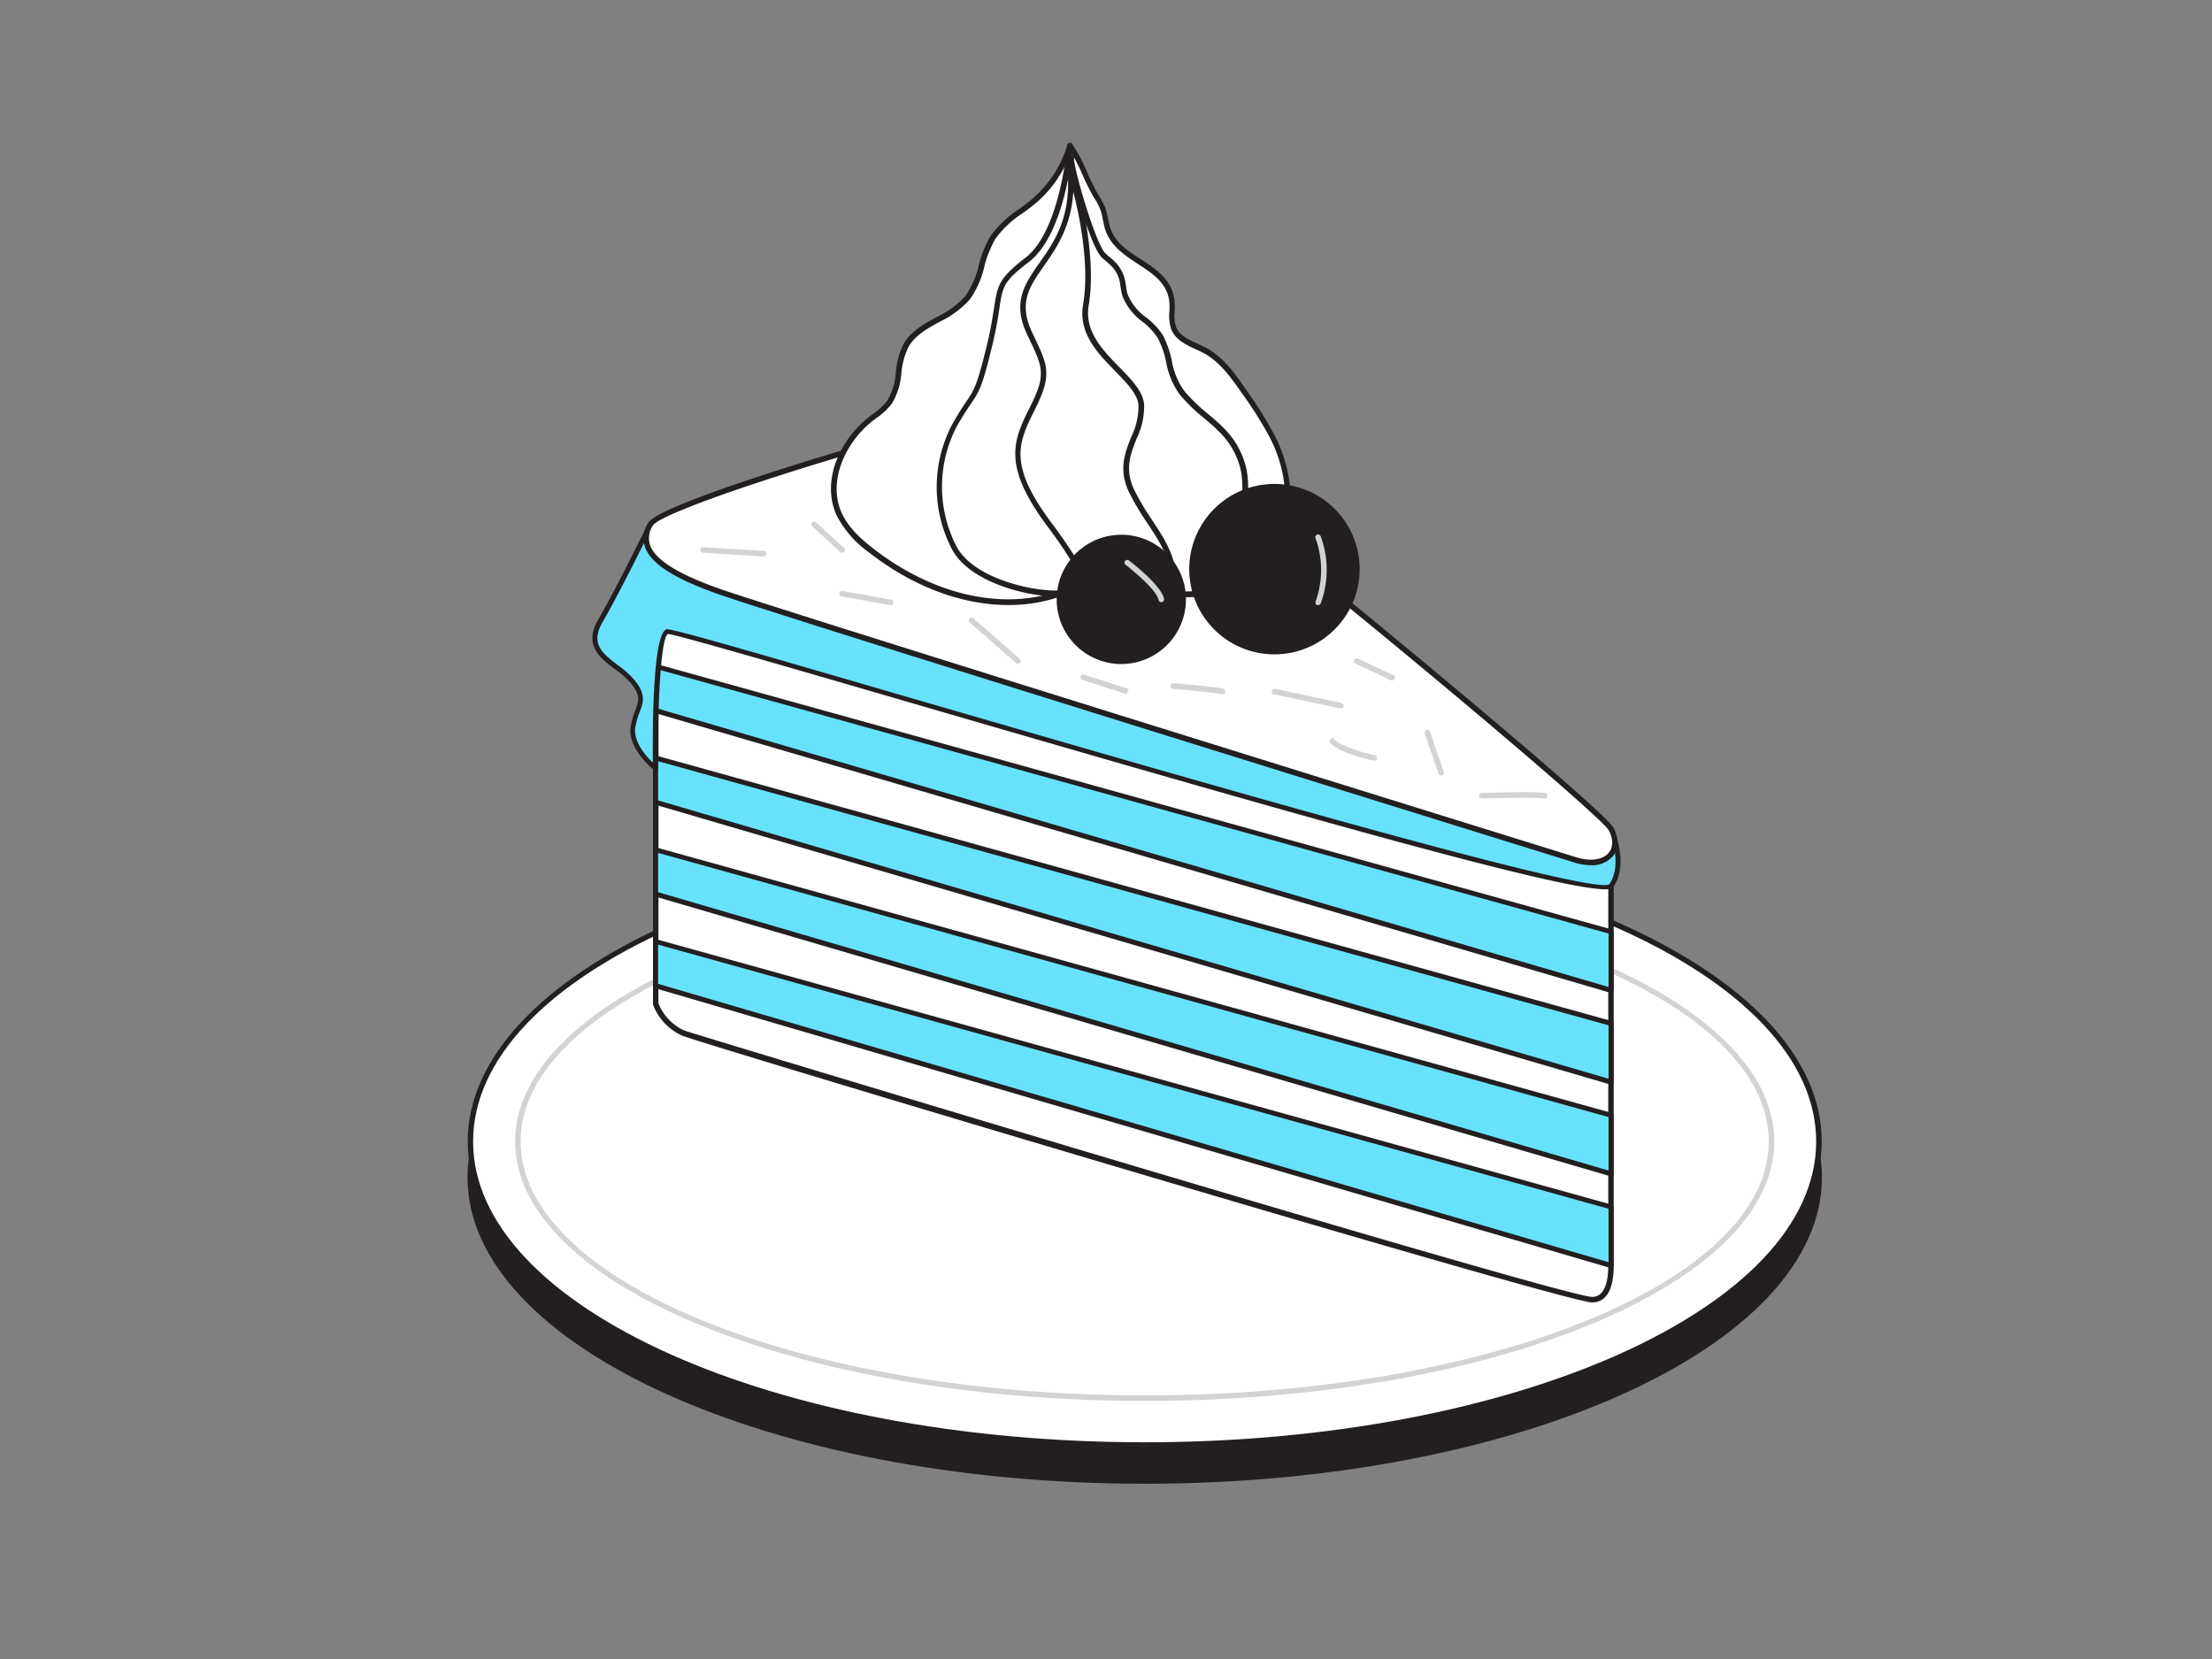 <svg xmlns="http://www.w3.org/2000/svg" viewBox="0 0 400 300"><rect x="0" y="0" width="400" height="300" fill="#808080" stroke="none"/><g id="_423_cake_flatline" data-name="#423_cake_flatline"><ellipse cx="206.97" cy="212.89" rx="121.92" ry="54.89" fill="#231f20"/><path d="M207,268.31c-67.52,0-122.46-24.86-122.46-55.42S139.45,157.46,207,157.46s122.46,24.87,122.46,55.43S274.49,268.31,207,268.31Zm0-109.77c-66.93,0-121.38,24.38-121.38,54.35S140,267.24,207,267.24s121.38-24.38,121.38-54.35S273.9,158.54,207,158.54Z" fill="#231f20"/><ellipse cx="206.97" cy="206.42" rx="121.92" ry="54.89" fill="#fff"/><path d="M207,261.81c-67.5,0-122.42-24.84-122.42-55.39S139.47,151,207,151s122.42,24.84,122.42,55.38S274.47,261.81,207,261.81ZM207,152C140,152,85.55,176.44,85.55,206.42S140,260.81,207,260.81s121.42-24.4,121.42-54.39S273.92,152,207,152Z" fill="#231f20"/><path d="M207,253.33c-62.78,0-113.85-21-113.85-46.91S144.19,159.51,207,159.51s113.85,21.05,113.85,46.91S269.75,253.33,207,253.33Zm0-92.82c-62.23,0-112.85,20.6-112.85,45.91S144.74,252.33,207,252.33s112.85-20.59,112.85-45.91S269.2,160.51,207,160.51Z" fill="#d1d3d4"/><path d="M291.33,160.21v68.63c0,4.95-1.77,6.18-3.44,6.18-4.7,0-160.57-46.64-164.33-48.2a9.54,9.54,0,0,1-5-5.32V116.4s.31-7.2,4.37-7.51S291.33,160.21,291.33,160.21Z" fill="#fff"/><path d="M287.89,235.52c-2.78,0-53-14.74-82.66-23.53-39.39-11.67-79.94-23.91-81.86-24.71a10,10,0,0,1-5.29-5.63.77.77,0,0,1,0-.15V116.4c0-.33.38-7.67,4.84-8h0c5.07,0,161.85,49.24,168.54,51.34a.5.5,0,0,1,.35.48v68.63C291.81,234.36,289.68,235.52,287.89,235.52ZM119.06,181.41a9.05,9.05,0,0,0,4.69,4.94c1.16.49,159,48.17,164.14,48.17,2.41,0,2.93-3.09,2.94-5.68V160.58c-56.64-17.8-163.94-51.19-167.83-51.19h0c-3.58.27-3.91,7-3.91,7Z" fill="#231f20"/><polygon points="291.33 168.47 291.33 179.08 118.56 128.48 118.56 120.47 291.33 168.47" fill="#68e1fd"/><path d="M291.33,179.53l-.12,0-172.78-50.6a.45.45,0,0,1-.32-.43v-8a.47.47,0,0,1,.18-.36.45.45,0,0,1,.39-.07l172.77,48a.46.46,0,0,1,.33.43v10.61a.47.47,0,0,1-.18.36A.44.44,0,0,1,291.33,179.53ZM119,128.15l171.88,50.33v-9.67L119,121.06Z" fill="#231f20"/><polygon points="291.33 185.06 291.33 195.67 118.56 145.07 118.56 137.06 291.33 185.06" fill="#68e1fd"/><path d="M291.33,196.12l-.12,0L118.43,145.5a.45.45,0,0,1-.32-.43v-8a.47.47,0,0,1,.18-.36.45.45,0,0,1,.39-.07l172.77,48a.46.46,0,0,1,.33.44v10.6a.47.47,0,0,1-.18.36A.44.44,0,0,1,291.33,196.12ZM119,144.74l171.88,50.33v-9.66L119,137.65Z" fill="#231f20"/><polygon points="291.33 201.65 291.33 212.26 118.56 161.66 118.56 153.64 291.33 201.65" fill="#68e1fd"/><path d="M291.33,212.71l-.12,0-172.78-50.6a.44.44,0,0,1-.32-.43v-8a.44.44,0,0,1,.18-.35.42.42,0,0,1,.39-.08l172.77,48a.45.45,0,0,1,.33.43v10.61a.45.45,0,0,1-.18.36A.44.44,0,0,1,291.33,212.71ZM119,161.33l171.88,50.34V202L119,154.23Z" fill="#231f20"/><polygon points="291.33 218.24 291.33 228.84 118.56 178.25 118.56 170.23 291.33 218.24" fill="#68e1fd"/><path d="M291.33,229.29a.25.25,0,0,1-.12,0l-172.78-50.6a.44.44,0,0,1-.32-.42v-8a.44.44,0,0,1,.18-.35.42.42,0,0,1,.39-.08l172.77,48a.45.45,0,0,1,.33.43v10.6a.45.45,0,0,1-.18.36A.44.44,0,0,1,291.33,229.29ZM119,177.91l171.88,50.34v-9.67L119,170.82Z" fill="#231f20"/><path d="M291.33,149.89s2.81,6.26,0,10.32-168.08-46.44-170.58-46-2.19,24.73-2.19,24.73-4.7-3.75-4.07-7.51,2.74-4.7,0-8.14-9.35-5-5.91-11,9.08-17.53,9.08-17.53,63.85,6,85.13,19S291.33,149.89,291.33,149.89Z" fill="#68e1fd"/><path d="M290.26,160.81c-8.2,0-50.3-11.8-126.16-33.9-22.6-6.58-42.12-12.26-43.31-12.26-1.28.48-1.93,13-1.79,24.28a.41.41,0,0,1-.25.4.43.43,0,0,1-.47-.05c-.2-.16-4.9-4-4.23-7.93a14.65,14.65,0,0,1,.82-2.88c.65-1.74,1-2.71-.77-4.91a16.32,16.32,0,0,0-2.89-2.54c-2.68-2-5.72-4.32-3.06-8.92,3.4-5.86,9-17.38,9.07-17.5a.44.44,0,0,1,.44-.25c.64.06,64.2,6.18,85.32,19s87.82,35.84,88.49,36.07a.44.44,0,0,1,.26.24c.12.27,2.89,6.54,0,10.77C291.54,160.69,291.06,160.81,290.26,160.81Zm-169.52-47c1.26,0,13.21,3.44,43.61,12.3C210.46,139.49,287.67,162,291,159.92c2.35-3.41.41-8.66,0-9.68-4-1.37-68-23.59-88.47-36.09-20.2-12.29-79.81-18.4-84.64-18.88-.88,1.81-5.84,11.9-8.95,17.28-2.27,3.92.09,5.69,2.82,7.75a17.64,17.64,0,0,1,3,2.7c2.1,2.6,1.57,4,.91,5.79a13.77,13.77,0,0,0-.78,2.7c-.43,2.57,1.92,5.23,3.17,6.43-.08-7.87.08-23.72,2.57-24.16Z" fill="#231f20"/><path d="M284.75,155.46s-143-44.38-154.61-48.45-15-7.83-12.52-12.21,71.76-24.41,77.51-23.16,94,74.18,96.2,78.25S290.32,157.25,284.75,155.46Z" fill="#fff"/><path d="M287.69,156.46a10.25,10.25,0,0,1-3.09-.52C283,155.44,141.42,111.5,130,107.48c-8-2.81-12.22-5.5-13.33-8.47a5.15,5.15,0,0,1,.54-4.46C119,91.36,149,82.39,155,80.63c17.15-5,37-10.17,40.21-9.48,4,.87,42.06,31.95,49.65,38.17,21.84,17.9,45.7,38.12,46.89,40.33,1,1.93,1,3.88-.11,5.21A5,5,0,0,1,287.69,156.46ZM194.42,72.08c-3.93,0-20.16,3.93-39.12,9.51-20.92,6.15-36.24,11.69-37.25,13.46a4.08,4.08,0,0,0-.47,3.61c1,2.64,5.14,5.21,12.72,7.87,11.44,4,153.17,48,154.6,48.45h0c2.6.84,4.89.55,6-.76.85-1,.85-2.52,0-4.1-1-1.78-21.89-19.74-46.65-40-27.08-22.19-46.86-37.45-49.22-38A2.48,2.48,0,0,0,194.42,72.08Z" fill="#231f20"/><path d="M193.44,107.07a15.51,15.51,0,0,0-3.4.78c-11.18,3.21-23.4-1.15-32.55-8.33A18.34,18.34,0,0,1,151.74,93c-2.67-5.9.56-13.11,5.65-17.13a16.5,16.5,0,0,0,3.46-3.09c2.05-2.91,1.19-7,2.89-10.17,2.28-4.18,8.17-5,11.15-8.7,2.5-3.11,2.47-7.61,4.64-11,1.85-2.85,5-4.49,7.61-6.7a20.66,20.66,0,0,0,6.34-9.87c1.94,2.69,2.81,5.91,4.48,8.74a19.08,19.08,0,0,1,1.4,2.49,33.72,33.72,0,0,1,.86,3.43c1.78,6.44,11,6.62,11.72,13.58.17,1.61-.28,3.31.34,4.81.92,2.23,3.65,2.93,5.76,4.1,2.94,1.62,5,4.47,6.87,7.22a68.64,68.64,0,0,1,4.85,7.66,25.39,25.39,0,0,1,3,14.53,16.6,16.6,0,0,1-7.64,12.37c-5,2.9-10.52,1.84-16,2.49a45.9,45.9,0,0,1-6.42.62C199.64,108.34,196.53,106.9,193.44,107.07Z" fill="#fff"/><path d="M182.31,109.41c-8.29,0-17.24-3.31-25.13-9.49a18.94,18.94,0,0,1-5.9-6.74c-2.87-6.37.74-13.74,5.8-17.73.26-.21.52-.4.78-.6a11.4,11.4,0,0,0,2.58-2.39A11.47,11.47,0,0,0,162,67.33a14.42,14.42,0,0,1,1.32-5c1.31-2.4,3.73-3.74,6.07-5a16.73,16.73,0,0,0,5.13-3.74A15.76,15.76,0,0,0,177,47.93a19.85,19.85,0,0,1,2.14-5.28,19.44,19.44,0,0,1,5.15-4.84c.85-.63,1.74-1.28,2.54-2A20.27,20.27,0,0,0,193,26.21a.5.5,0,0,1,.4-.35.49.49,0,0,1,.49.2,27.52,27.52,0,0,1,2.69,5.08,37.2,37.2,0,0,0,1.81,3.7c.13.23.27.45.41.67a13.63,13.63,0,0,1,1,1.88,12.52,12.52,0,0,1,.57,2.18c.09.44.18.88.3,1.31.79,2.87,3.15,4.41,5.64,6,2.8,1.83,5.69,3.72,6.1,7.62a14.32,14.32,0,0,1,0,1.85,6.63,6.63,0,0,0,.28,2.81c.63,1.52,2.22,2.26,3.91,3,.56.26,1.12.52,1.64.81,3.09,1.71,5.18,4.72,7,7.37a71,71,0,0,1,4.89,7.72A25.78,25.78,0,0,1,233.29,93a17,17,0,0,1-7.89,12.74c-3.58,2.1-7.49,2.19-11.27,2.28-1.6,0-3.26.08-4.88.27l-1.65.22a30.58,30.58,0,0,1-4.84.41,22.27,22.27,0,0,1-4.45-.68,17.57,17.57,0,0,0-4.84-.64h0a11.51,11.51,0,0,0-2.68.58l-.61.18A28.59,28.59,0,0,1,182.31,109.41Zm11.33-81.92a21.32,21.32,0,0,1-6.18,9.11c-.83.71-1.73,1.38-2.6,2A18.4,18.4,0,0,0,180,43.19a19.68,19.68,0,0,0-2,5,16.81,16.81,0,0,1-2.66,6,17.49,17.49,0,0,1-5.43,4c-2.31,1.28-4.5,2.49-5.67,4.63A13.62,13.62,0,0,0,163,67.46,12.27,12.27,0,0,1,161.26,73a12.42,12.42,0,0,1-2.8,2.62l-.76.58c-4.64,3.66-8.14,10.7-5.5,16.54,1.21,2.69,3.51,4.72,5.6,6.36,10.21,8,22.21,11.08,32.1,8.24l.6-.18a12.34,12.34,0,0,1,2.92-.62h0a18.82,18.82,0,0,1,5.11.66,21.57,21.57,0,0,0,4.25.66,28.34,28.34,0,0,0,4.68-.4l1.67-.22c1.67-.2,3.35-.24,5-.28,3.83-.09,7.44-.18,10.8-2.14a16.22,16.22,0,0,0,7.4-12,24.82,24.82,0,0,0-3-14.24A70.33,70.33,0,0,0,224.5,71c-1.79-2.56-3.81-5.47-6.7-7.07-.5-.27-1-.52-1.57-.77-1.79-.84-3.64-1.7-4.41-3.57a7.59,7.59,0,0,1-.36-3.23,12.25,12.25,0,0,0,0-1.72c-.35-3.42-2.92-5.1-5.65-6.88-2.53-1.66-5.16-3.38-6.06-6.61-.12-.46-.21-.92-.31-1.38a11,11,0,0,0-.52-2A10.53,10.53,0,0,0,198,36c-.14-.23-.29-.46-.42-.7a38.19,38.19,0,0,1-1.87-3.8A32.52,32.52,0,0,0,193.64,27.49Z" fill="#231f20"/><path d="M190.93,107.85c-5.47,0-15.4-2.61-18.65-8.28a24.29,24.29,0,0,1,0-23c1.05-1.83,1.8-3,2.4-3.86,1.55-2.31,2-3,3.81-10.41.72-3,1-5,1.28-6.67.61-4,.79-5.25,5.63-9,6.32-4.81,7.57-20.18,7.58-20.34a.51.51,0,0,1,.54-.46.5.5,0,0,1,.46.54c0,.65-1.3,16-8,21.06-4.52,3.45-4.66,4.38-5.25,8.3-.24,1.59-.57,3.77-1.3,6.76-1.83,7.56-2.36,8.36-4,10.73-.59.89-1.33,2-2.36,3.79a23.55,23.55,0,0,0,0,22c3.7,6.48,16.85,8.57,20.14,7.52a.5.5,0,0,1,.31,1A9.17,9.17,0,0,1,190.93,107.85Z" fill="#231f20"/><path d="M198,107.86c-.66,0-.94-.52-1.56-1.71a83.73,83.73,0,0,0-7.23-11.23c-8.1-11-5.91-15.41-2.87-21.49,2.84-5.67,2.21-7-.15-12l-.48-1c-2.71-5.79-.41-9.08,2.25-12.89,2.82-4,6-8.58,5-17.62a.5.5,0,0,1,.45-.55.51.51,0,0,1,.55.45c1,9.41-2.43,14.33-5.2,18.29-2.58,3.7-4.63,6.63-2.16,11.9l.47,1c2.4,5.07,3.2,6.78.15,12.89s-5,9.93,2.77,20.45a84.13,84.13,0,0,1,7.31,11.35,5.66,5.66,0,0,0,.71,1.18.5.5,0,0,1,.53.46.49.49,0,0,1-.46.53Z" fill="#231f20"/><path d="M211.84,107.86h-.11a.51.51,0,0,1-.38-.6c1.16-5-1.17-8.57-3.88-12.67a46.59,46.59,0,0,1-3.28-5.53c-2-4.13-.77-7.17.4-10.12a12.46,12.46,0,0,0,1.28-5.7c-.18-2-2.13-4-4.2-6.12-3.13-3.2-6.69-6.84-5.82-12,1.7-10-2.59-23.4-2.63-23.53l.47-.16h0L194,31c.49.33,4.54,14.38,2.87,24.26-.79,4.67,2.58,8.11,5.55,11.14,2.19,2.24,4.26,4.36,4.47,6.73a13.3,13.3,0,0,1-1.34,6.16c-1.14,2.87-2.21,5.58-.43,9.32A45.15,45.15,0,0,0,208.31,94c2.71,4.11,5.27,8,4,13.44A.51.51,0,0,1,211.84,107.86ZM193.79,31.91h0Z" fill="#231f20"/><path d="M221.8,107.18a.35.35,0,0,1-.14,0,.49.49,0,0,1-.33-.62c0-.16,4.83-15.59,2.86-22.25-1.27-4.31-3.77-6.42-6.41-8.65a31.54,31.54,0,0,1-4.45-4.32,14.2,14.2,0,0,1-2.45-5.84,16.21,16.21,0,0,0-1.53-4.39,12,12,0,0,0-2.74-2.93A10.53,10.53,0,0,1,203,53.61a9.58,9.58,0,0,1-.36-1.72,11.84,11.84,0,0,0-.21-1.19,5.69,5.69,0,0,0-1.29-2.42A12.89,12.89,0,0,0,200,47.23c-.27-.23-.55-.47-.81-.72-2-1.93-6-15.74-6-18.08a.5.5,0,0,1,.5-.5h0a.5.5,0,0,1,.5.5c0,2.35,4,15.75,5.68,17.36.25.24.51.46.77.68a12,12,0,0,1,1.23,1.14,6.69,6.69,0,0,1,1.52,2.85,11.24,11.24,0,0,1,.23,1.29,8.51,8.51,0,0,0,.32,1.55,9.59,9.59,0,0,0,3.32,4.09,13,13,0,0,1,3,3.19,17.69,17.69,0,0,1,1.64,4.65,13,13,0,0,0,2.25,5.45,30.65,30.65,0,0,0,4.31,4.18c2.77,2.34,5.38,4.54,6.73,9.14,2.06,7-2.67,22.18-2.87,22.83A.5.5,0,0,1,221.8,107.18Z" fill="#231f20"/><circle cx="230.46" cy="102.92" r="14.87" fill="#231f20"/><path d="M230.46,118.33a15.41,15.41,0,1,1,15.41-15.41A15.42,15.42,0,0,1,230.46,118.33Zm0-29.74a14.33,14.33,0,1,0,14.33,14.33A14.35,14.35,0,0,0,230.46,88.59Z" fill="#231f20"/><circle cx="202.77" cy="108.39" r="11.15" fill="#231f20"/><path d="M202.77,120.08a11.69,11.69,0,1,1,11.69-11.69A11.7,11.7,0,0,1,202.77,120.08Zm0-22.3a10.62,10.62,0,1,0,10.62,10.61A10.62,10.62,0,0,0,202.77,97.78Z" fill="#231f20"/><path d="M238.37,109.42a.57.57,0,0,1-.18,0,.49.49,0,0,1-.29-.64,16.81,16.81,0,0,0,0-11.42.5.5,0,1,1,.92-.39,17.52,17.52,0,0,1,0,12.16A.51.51,0,0,1,238.37,109.42Z" fill="#d1d3d4"/><path d="M210,108.89a.5.5,0,0,1-.49-.4c-.35-1.74-4.39-5.14-5.91-6.31a.5.5,0,1,1,.6-.79c.59.45,5.8,4.48,6.29,6.9a.49.49,0,0,1-.39.59Z" fill="#d1d3d4"/><path d="M242.47,128.12h-.11l-12-2.57a.5.5,0,1,1,.21-1l12,2.58a.49.49,0,0,1,.39.59A.5.5,0,0,1,242.47,128.12Z" fill="#d1d3d4"/><path d="M260.62,140.26a.51.51,0,0,1-.47-.33l-2.5-7.26a.5.5,0,1,1,.94-.33l2.5,7.26a.5.5,0,0,1-.3.64Z" fill="#d1d3d4"/><path d="M138.09,100.63h0l-11-.69a.5.5,0,0,1-.47-.53.52.52,0,0,1,.53-.47l11,.69a.5.5,0,0,1,.46.53A.49.49,0,0,1,138.09,100.63Z" fill="#d1d3d4"/><path d="M184.09,120.05a.5.5,0,0,1-.32-.13l-8.4-7.36a.5.5,0,0,1,.66-.76l8.39,7.37a.51.51,0,0,1,.05.71A.52.52,0,0,1,184.09,120.05Z" fill="#d1d3d4"/><path d="M161,109.42h-.09l-8.73-1.57a.5.5,0,0,1-.4-.58.49.49,0,0,1,.58-.4l8.73,1.56a.5.5,0,0,1-.09,1Z" fill="#d1d3d4"/><path d="M221,125.55a.47.47,0,0,1-.17,0c-.71-.26-5.74-.73-8.75-1a.5.5,0,0,1-.45-.54.51.51,0,0,1,.53-.46c.81.06,7.94.64,9,1a.5.5,0,0,1-.17,1Z" fill="#d1d3d4"/><path d="M251.66,123a.54.54,0,0,1-.21,0L245.12,120a.49.49,0,0,1-.24-.66.5.5,0,0,1,.66-.25l6.33,2.94a.5.5,0,0,1-.21,1Z" fill="#d1d3d4"/><path d="M279.25,144.38h-.09c-1.12-.22-8.43-.07-11.16,0a.51.51,0,0,1-.51-.49.5.5,0,0,1,.49-.51c1,0,9.95-.28,11.37,0a.5.5,0,0,1-.1,1Z" fill="#d1d3d4"/><path d="M248.5,137.56h-.11c-.65-.14-6.34-1.44-7.81-3.21a.5.5,0,1,1,.76-.64c1.07,1.28,5.6,2.51,7.26,2.87a.5.5,0,0,1,.38.6A.49.49,0,0,1,248.5,137.56Z" fill="#d1d3d4"/><path d="M152.27,99.94a.5.5,0,0,1-.34-.13l-5.07-4.64a.51.51,0,0,1,0-.71.5.5,0,0,1,.71,0l5.07,4.64a.51.51,0,0,1,0,.71A.54.54,0,0,1,152.27,99.94Z" fill="#d1d3d4"/><path d="M203.77,125.53s-7.17-2.29-8-2.58a.5.5,0,1,1,.32-.94c.84.28,8,2.57,8,2.57Z" fill="#d1d3d4"/></g></svg>